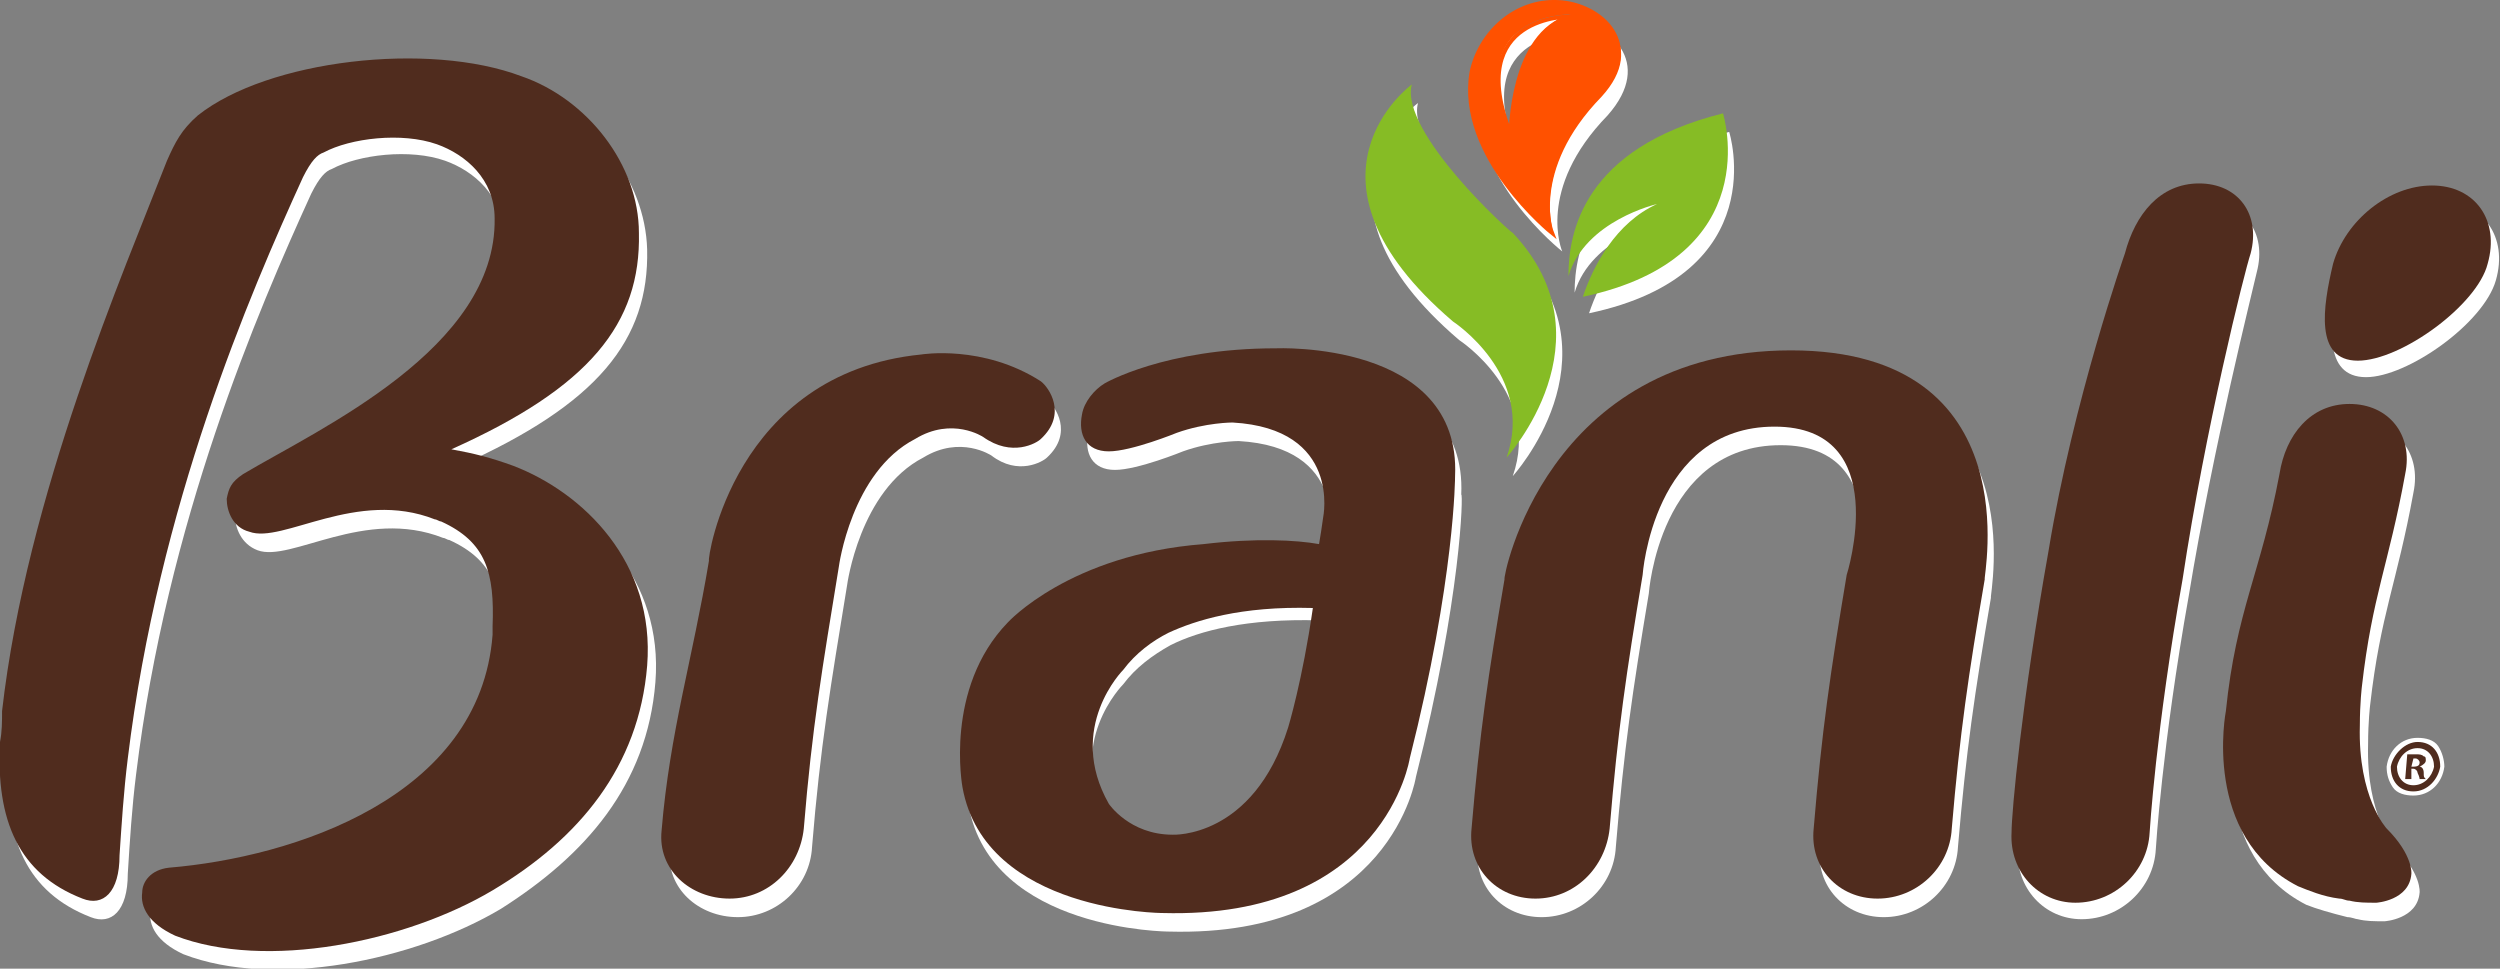 <?xml version="1.0" encoding="utf-8"?>
<!-- Generator: Adobe Illustrator 19.0.0, SVG Export Plug-In . SVG Version: 6.00 Build 0)  -->
<svg version="1.1" id="Capa_1" xmlns="http://www.w3.org/2000/svg" xmlns:xlink="http://www.w3.org/1999/xlink" x="0px" y="0px"
	 width="121.3px" height="47px" viewBox="-244 373 121.3 47" style="enable-background:new -244 373 121.3 47;"
	 xml:space="preserve">
<rect x="-244" y="373" width="121.3" height="47" fill="#808080" stroke="none"/>
<style type="text/css">
	.st0{fill:#FFFFFF;}
	.st1{fill:#86BC25;}
	.st2{fill:#FF5100;}
	.st3{fill:none;stroke:#FF5100;stroke-width:0.194;}
	.st4{fill:#502C1E;}
</style>
<g>
	<g>
		<path class="st0" d="M-175.2,378c0,0-6.2,4.5,2,11.5c0,0,4,2.6,2.6,6.6c0,0,5.2-5.7,0.3-10.9C-170.3,385.2-175.8,380.3-175.2,378"
			/>
	</g>
	<g>
		<path class="st0" d="M-160.1,379.4c-6.8,1.7-7.5,5.8-7.5,7.8c0.8-2.7,4.3-3.5,4.3-3.5c-2,0.9-3.1,3-3.6,4.5
			C-157.9,386.3-160.1,379.4-160.1,379.4"/>
	</g>
	<g>
		<path class="st0" d="M-170.4,380.4c-2.4-5.9,2.9-5.8,2.9-5.8C-170.3,375.4-170.4,380.4-170.4,380.4 M-168,373.9
			c-2.1-0.1-3.9,1.6-4.2,3.4c-0.7,4.2,4,7.9,4,7.9s-1.3-3,2.2-6.6C-163.7,376-165.9,374.1-168,373.9"/>
	</g>
	<g>
		<path class="st0" d="M-212.2,406.1c0.4-5-3.1-8.4-6.5-9.7c-1.1-0.4-1.9-0.6-3-0.8c6.7-3,9.2-6.1,9.1-10.5
			c-0.1-3.4-2.6-6.5-5.8-7.7c-4.5-1.7-12.3-0.8-15.7,2c-0.7,0.7-1.1,1.4-1.4,2.3c-2.1,5.4-6.8,16.2-8,26.7c-0.1,0.5-0.1,1-0.1,1.5
			c-0.2,3.8,0.9,6.4,4,7.6c1,0.4,1.8-0.3,1.8-2.1c0.1-1.6,0.2-3.2,0.4-4.8c1.5-12.3,5.9-22.5,8.5-28.2c0.4-0.8,0.7-1.1,1-1.2
			c1.3-0.7,3.8-1,5.5-0.4c1.4,0.5,2.8,1.7,2.8,3.6c0.1,6.3-8.5,10.2-12.2,12.4c-0.6,0.4-0.7,0.7-0.8,1.2c0,0.6,0.3,1.4,1.1,1.7
			c1.6,0.6,5.2-2.1,9-0.6c0.1,0,0.2,0.1,0.3,0.1c2.2,1,2.6,2.5,2.5,5.1c0,0.1,0,0.2,0,0.4c-0.7,7.9-9.8,10.7-15.7,11.3
			c-0.9,0.1-1.3,0.7-1.3,1.2c-0.1,0.7,0.3,1.5,1.6,2.1c4.4,1.7,11.2,0.3,15.4-2.2C-215.6,414.5-212.6,411.1-212.2,406.1"/>
	</g>
	<g>
		<path class="st0" d="M-193.2,392.4c0.4,0.3,1.3,1.6,0,2.8c-0.2,0.2-1.4,0.9-2.7-0.1c0,0-1.5-1-3.3,0.1c-3.1,1.6-3.7,6.2-3.7,6.2
			c-0.8,4.9-1.3,7.8-1.7,12.7c-0.1,1.9-1.7,3.4-3.6,3.4c-1.9,0-3.5-1.4-3.3-3.3c0.4-4.8,1.5-8.3,2.3-13.1c-0.1,0,1.2-9,10.3-10
			C-199,391-195.9,390.5-193.2,392.4"/>
	</g>
	<g>
		<path class="st0" d="M-156.8,390.9c11.7,0,9.3,11.1,9.4,11.1c-0.8,4.7-1.2,7.4-1.6,12.1c-0.1,1.9-1.7,3.4-3.6,3.4
			c-1.9,0-3.3-1.5-3.1-3.4c0.4-4.8,0.8-7.5,1.6-12.3c0,0,2.3-7.2-3.5-7.2c-5.9,0-6.4,7.2-6.4,7.2c-0.8,4.8-1.2,7.5-1.6,12.3
			c-0.1,1.9-1.7,3.4-3.6,3.4s-3.3-1.5-3.1-3.4c0.4-4.7,0.8-7.4,1.6-12.1C-170.8,401.9-168.6,390.8-156.8,390.9"/>
	</g>
	<g>
		<path class="st0" d="M-134.5,386.2c0.5-1.9-0.6-3.4-2.5-3.4s-3.1,1.5-3.6,3.4c0,0-2.5,7.1-3.7,14.3c-1.3,7.3-1.8,12.7-1.8,13.7
			c-0.1,1.9,1.3,3.4,3.1,3.4c1.9,0,3.5-1.5,3.6-3.4c0,0,0.3-5,1.6-12.3C-136.6,394.6-134.7,387.1-134.5,386.2"/>
	</g>
	<g>
		<path class="st0" d="M-129.2,391.3c-2.1,0-1.8-2.6-1.2-4.7s2.7-3.8,4.8-3.8c2.1,0,3.3,1.7,2.7,3.8S-127.2,391.3-129.2,391.3"/>
	</g>
	<g>
		<path class="st0" d="M-187,414.4c-2.2,0-3.2-1.6-3.2-1.6c-2.2-3.7,0.7-6.6,0.7-6.6c0.6-0.8,1.4-1.4,2.3-1.9
			c1.4-0.7,3.7-1.3,7.2-1.2c-0.5,3.5-1.2,5.9-1.2,5.9C-183,414.6-187,414.4-187,414.4 M-173.1,397c0.3-6.6-8.7-6.2-8.7-6.2
			c-5.4,0-8.3,1.7-8.3,1.7c-0.5,0.3-1,0.9-1.1,1.5c-0.2,1,0.2,1.8,1.3,1.8c1.1,0,3.3-0.9,3.3-0.9c1.4-0.5,2.7-0.5,2.7-0.5
			c5.3,0.3,4.4,4.6,4.4,4.6c-0.1,0.7-0.1,0.7-0.2,1.3c-1.1-0.2-3.1-0.3-5.6,0c-6.5,0.5-9.5,3.8-9.5,3.8c-3.1,3.2-2.2,8-2.2,8
			c1.1,6.1,9.8,6.1,9.7,6.1c10.8,0.3,12-7.5,12-7.5C-173.1,402-173,396.9-173.1,397"/>
	</g>
	<g>
		<path class="st0" d="M-130.1,417.5c0.2,0,0.4,0.1,0.5,0.1c0.4,0.1,0.8,0.1,1.3,0.1c0,0,1.6-0.1,1.7-1.4c0,0,0.1-0.9-1.2-2.2
			c0,0-1.4-1.5-1.3-5c0-1.1,0.1-1.9,0.1-1.9c0.5-4.4,1.3-5.9,2.1-10.3c0.4-1.9-0.8-3.4-2.7-3.4c-1.9,0-3.1,1.5-3.4,3.4
			c-1,4.8-2.1,6.6-2.6,11.5c0,0-1.2,6.1,3.5,8.5C-131.6,417.1-130.9,417.3-130.1,417.5"/>
	</g>
	<g>
		<path class="st1" d="M-175.5,377.1c0,0-6.2,4.5,2,11.5c0,0,4,2.6,2.6,6.6c0,0,5.2-5.7,0.3-10.9
			C-170.7,384.3-176.1,379.4-175.5,377.1"/>
	</g>
	<g>
		<path class="st1" d="M-160.4,378.5c-6.8,1.7-7.5,5.8-7.5,7.9c0.8-2.7,4.3-3.5,4.3-3.5c-2,0.9-3.1,3-3.6,4.5
			C-158.2,385.5-160.4,378.5-160.4,378.5"/>
	</g>
	<g>
		<path class="st2" d="M-170.7,379.5c-2.4-5.9,2.9-5.8,2.9-5.8C-170.7,374.5-170.7,379.5-170.7,379.5 M-168.4,373.1
			c-2.1-0.1-3.9,1.6-4.2,3.4c-0.7,4.2,4,7.9,4,7.9s-1.2-3.1,2.3-6.7C-164,375.2-166.3,373.2-168.4,373.1"/>
	</g>
	<g>
		<path class="st3" d="M-170.7,379.5c-2.3-5.8,2.9-5.7,2.9-5.7C-170.7,374.6-170.7,379.5-170.7,379.5z M-168.4,373.1
			c-2.1-0.1-3.8,1.5-4.2,3.4c-0.7,4.1,3.9,7.8,3.9,7.8s-1.2-3,2.2-6.6C-164.1,375.2-166.3,373.2-168.4,373.1z"/>
	</g>
	<g>
		<path class="st0" d="M-125.7,409.2c-0.2-0.3-0.6-0.4-1-0.4l0,0c-0.8,0-1.4,0.6-1.5,1.4c0,0.4,0.1,0.7,0.3,1c0.2,0.3,0.6,0.4,1,0.4
			c0.8,0,1.4-0.6,1.5-1.4C-125.4,409.9-125.5,409.5-125.7,409.2"/>
	</g>
	<g>
		<path class="st4" d="M-127,410.2L-127,410.2c0.2,0,0.4,0,0.4-0.2c0-0.1-0.1-0.2-0.2-0.2s-0.1,0-0.1,0L-127,410.2z M-127,410.8
			h-0.3l0.1-1.2c0.1,0,0.3,0,0.4,0c0.2,0,0.3,0,0.4,0.1c0.1,0,0.1,0.1,0.1,0.2s-0.1,0.2-0.3,0.3l0,0c0.1,0,0.2,0.1,0.2,0.3
			s0,0.2,0.1,0.3h-0.3c0,0,0-0.1-0.1-0.3c0-0.1-0.1-0.2-0.2-0.2h-0.1V410.8z M-126.7,409.3c-0.5,0-0.9,0.4-1,0.9
			c0,0.5,0.3,0.9,0.8,0.9s0.9-0.4,1-0.9C-125.9,409.7-126.2,409.3-126.7,409.3L-126.7,409.3z M-126.7,409c0.7,0,1.1,0.5,1.1,1.2
			c-0.1,0.6-0.6,1.2-1.3,1.2s-1.1-0.5-1.1-1.2C-127.9,409.6-127.3,409-126.7,409L-126.7,409z"/>
	</g>
	<g>
		<path class="st4" d="M-212.6,405.3c0.4-5-3.1-8.4-6.5-9.7c-1.1-0.4-1.9-0.6-3-0.8c6.7-3,9.2-6.1,9.1-10.5c0-3.3-2.5-6.5-5.7-7.6
			c-4.5-1.7-12.3-0.8-15.7,1.9c-0.8,0.7-1.1,1.3-1.5,2.2c-2.1,5.4-6.8,16.2-8,26.7c0,0.5,0,1-0.1,1.5c-0.2,3.8,0.9,6.4,4,7.6
			c1,0.4,1.8-0.3,1.8-2.1c0.1-1.5,0.2-3.1,0.4-4.7c1.5-12.3,5.9-22.5,8.5-28.2c0.4-0.8,0.7-1.1,1-1.2c1.3-0.7,3.8-1,5.5-0.4
			c1.4,0.5,2.8,1.7,2.8,3.6c0.1,6.3-8.5,10.2-12.2,12.4c-0.6,0.4-0.7,0.7-0.8,1.2c0,0.6,0.3,1.4,1.1,1.6c1.6,0.6,5.2-2.1,9-0.6
			c0.1,0,0.2,0.1,0.3,0.1c2.2,1,2.6,2.5,2.5,5.1c0,0.1,0,0.2,0,0.4c-0.6,7.9-9.7,10.8-15.7,11.3c-0.9,0.1-1.3,0.7-1.3,1.2
			c-0.1,0.7,0.3,1.5,1.6,2.1c4.4,1.7,11.2,0.3,15.4-2.2C-215.9,413.7-213,410.2-212.6,405.3"/>
	</g>
	<g>
		<path class="st4" d="M-193.5,391.5c0.4,0.3,1.3,1.6,0,2.8c-0.2,0.2-1.4,0.9-2.8-0.1c0,0-1.5-1-3.3,0.1c-3.1,1.6-3.7,6.2-3.7,6.2
			c-0.8,4.9-1.3,7.8-1.7,12.7c-0.2,1.9-1.7,3.4-3.6,3.4c-1.9,0-3.5-1.4-3.3-3.3c0.4-4.8,1.5-8.3,2.3-13.1c-0.1,0,1.2-9.1,10.3-10
			C-199.3,390.2-196.3,389.7-193.5,391.5"/>
	</g>
	<g>
		<path class="st4" d="M-157.1,390c11.7,0,9.3,11.1,9.4,11.1c-0.8,4.7-1.2,7.4-1.6,12.1c-0.1,1.9-1.7,3.4-3.6,3.4s-3.3-1.5-3.1-3.4
			c0.4-4.8,0.8-7.5,1.6-12.3c0,0,2.3-7.2-3.5-7.2c-5.9,0-6.4,7.2-6.4,7.2c-0.8,4.8-1.2,7.5-1.6,12.3c-0.2,1.9-1.7,3.4-3.6,3.4
			c-1.9,0-3.3-1.5-3.1-3.4c0.4-4.7,0.8-7.4,1.6-12.1C-171.1,401.1-169,390-157.1,390"/>
	</g>
	<g>
		<path class="st4" d="M-134.8,385.3c0.5-1.9-0.6-3.4-2.5-3.4s-3.1,1.5-3.6,3.4c0,0-2.5,7.1-3.7,14.4c-1.3,7.3-1.8,12.7-1.8,13.7
			c-0.1,1.9,1.3,3.4,3.1,3.4c1.9,0,3.5-1.5,3.6-3.4c0,0,0.3-5,1.6-12.3C-137,393.8-135.1,386.2-134.8,385.3"/>
	</g>
	<g>
		<path class="st4" d="M-129.6,390.5c-2.1,0-1.7-2.6-1.2-4.7c0.6-2.1,2.7-3.8,4.8-3.8c2.1,0,3.3,1.7,2.7,3.8
			C-123.8,387.8-127.5,390.5-129.6,390.5"/>
	</g>
	<g>
		<path class="st4" d="M-187.1,413.5c-2.1,0-3.1-1.5-3.1-1.5c-2.1-3.7,0.7-6.5,0.7-6.5c0.6-0.8,1.4-1.4,2.2-1.8
			c1.3-0.6,3.5-1.3,7-1.2c-0.5,3.5-1.2,5.8-1.2,5.8C-183.2,413.7-187.1,413.5-187.1,413.5 M-173.4,396.1c0.3-6.6-8.7-6.2-8.7-6.2
			c-5.4,0-8.3,1.7-8.3,1.7c-0.5,0.3-1,0.9-1.1,1.5c-0.2,1,0.2,1.8,1.3,1.8c1.1,0,3.3-0.9,3.3-0.9c1.4-0.5,2.7-0.5,2.7-0.5
			c5.3,0.3,4.4,4.6,4.4,4.6c-0.1,0.7-0.1,0.7-0.2,1.3c-1.1-0.2-3.1-0.3-5.6,0c-6.5,0.5-9.5,3.8-9.5,3.8c-3.1,3.2-2.2,8-2.2,8
			c1.1,6.1,9.8,6.1,9.7,6.1c10.8,0.3,12-7.5,12-7.5C-173.4,401.1-173.4,396.1-173.4,396.1"/>
	</g>
	<g>
		<path class="st4" d="M-130.5,416.6c0.2,0,0.3,0.1,0.5,0.1c0.4,0.1,0.8,0.1,1.3,0.1c0,0,1.6-0.1,1.7-1.4c0,0,0.1-0.9-1.2-2.2
			c0,0-1.4-1.5-1.3-5c0-1.1,0.1-1.9,0.1-1.9c0.5-4.4,1.3-5.9,2.1-10.3c0.4-1.9-0.8-3.4-2.7-3.4s-3.1,1.5-3.4,3.4
			c-0.9,4.8-2.1,6.6-2.6,11.5c0,0-1.2,6.1,3.5,8.5C-132,416.2-131.3,416.5-130.5,416.6"/>
	</g>
</g>
</svg>
